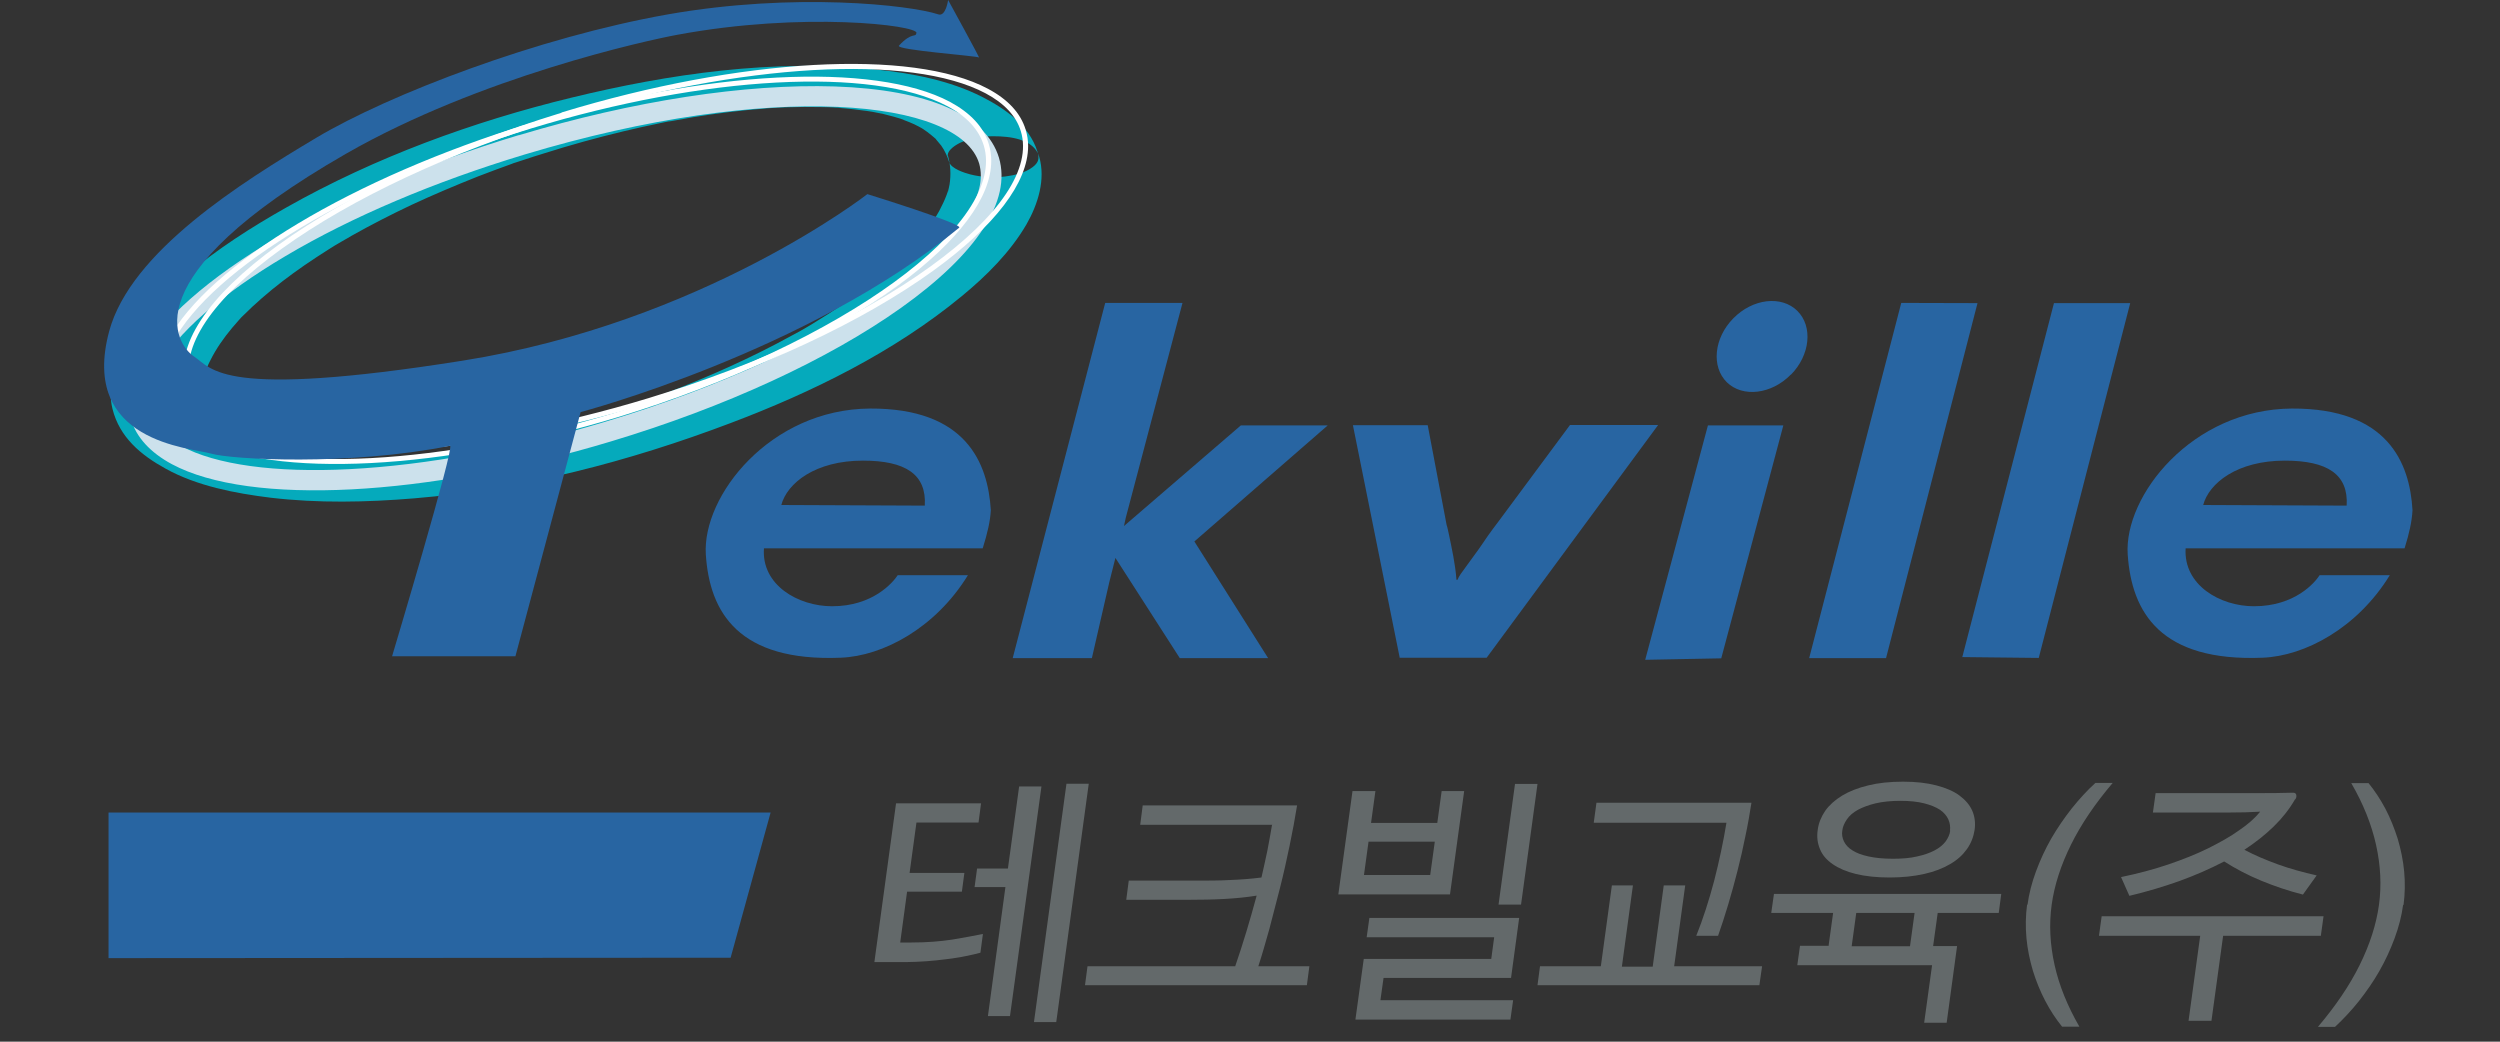 <svg width="120" height="50" viewBox="0 0 120 50" fill="none" xmlns="http://www.w3.org/2000/svg">
<rect x="0" y="0" width="120" height="50" fill="#333333" stroke="none"/>
<path fill-rule="evenodd" clip-rule="evenodd" d="M45.5 7.47C45.63 7.92 45.65 8.39 45.58 8.85C45.56 8.97 45.53 9.08 45.5 9.2C45.44 9.42 45.58 8.96 45.5 9.17C45.48 9.23 45.46 9.29 45.44 9.35C45.34 9.62 45.21 9.88 45.08 10.13C44.77 10.69 44.37 11.21 43.95 11.69C43.89 11.75 43.84 11.82 43.78 11.88C43.58 12.1 43.97 11.68 43.76 11.9C43.64 12.03 43.51 12.15 43.38 12.28C43.08 12.57 42.77 12.84 42.45 13.11C41.77 13.68 41.05 14.2 40.32 14.7C39.94 14.96 39.54 15.21 39.15 15.45C39.05 15.51 38.95 15.57 38.84 15.64C38.79 15.67 38.43 15.88 38.76 15.69C38.51 15.83 38.26 15.98 38 16.11C36.02 17.2 33.94 18.12 31.82 18.93C31.55 19.03 31.27 19.13 31 19.23C30.86 19.28 30.72 19.33 30.58 19.38C31 19.24 30.52 19.4 30.46 19.42C29.84 19.63 29.21 19.83 28.59 20.02C27.32 20.4 26.04 20.74 24.76 21.03C24.17 21.17 23.57 21.29 22.98 21.41C23.52 21.31 23.02 21.41 22.92 21.41C22.77 21.44 22.63 21.46 22.49 21.49C22.15 21.55 21.82 21.6 21.49 21.65C20.36 21.82 19.22 21.94 18.08 22.02C17.6 22.05 18.62 21.99 18.14 22.02C18.01 22.02 17.88 22.03 17.76 22.04C17.51 22.04 17.26 22.06 17.01 22.06C16.49 22.07 15.97 22.06 15.45 22.05C15.26 22.05 14.43 21.99 15.24 22.05C15.02 22.03 14.8 22.02 14.59 22C14.14 21.96 13.7 21.9 13.26 21.82C13.11 21.8 12.73 21.72 13.4 21.85C13.31 21.83 13.21 21.81 13.12 21.79C12.94 21.75 12.76 21.71 12.58 21.66C12.41 21.61 12.24 21.57 12.07 21.51C11.99 21.49 11.91 21.46 11.83 21.43C12.42 21.63 12.02 21.49 11.88 21.44C11.59 21.33 11.31 21.2 11.04 21.05C10.79 20.91 11.38 21.25 11.13 21.11C11.07 21.07 11.01 21.04 10.95 21C10.82 20.91 10.69 20.82 10.57 20.72C10.47 20.64 10.38 20.55 10.28 20.46C10.11 20.29 10.49 20.69 10.33 20.51C10.29 20.46 10.25 20.42 10.22 20.37C10.06 20.17 9.93 19.94 9.83 19.71C9.81 19.66 9.79 19.6 9.77 19.55C9.69 19.34 9.84 19.8 9.78 19.6C9.75 19.49 9.73 19.39 9.71 19.28C9.67 19.04 9.67 18.8 9.7 18.56C9.7 18.45 9.73 18.33 9.75 18.22C9.77 18.14 9.88 17.73 9.78 18.07C9.86 17.8 9.97 17.54 10.1 17.29C10.38 16.73 10.74 16.22 11.14 15.74C11.25 15.61 11.36 15.48 11.47 15.36C11.51 15.31 11.72 15.1 11.48 15.34C11.54 15.28 11.6 15.21 11.67 15.15C11.96 14.86 12.25 14.59 12.56 14.32C13.21 13.75 13.91 13.22 14.62 12.73C15 12.47 15.38 12.22 15.76 11.98C15.96 11.85 16.16 11.73 16.37 11.61C16.47 11.55 16.57 11.49 16.68 11.43C16.34 11.63 16.81 11.36 16.87 11.32C17.81 10.79 18.77 10.3 19.74 9.84C20.79 9.35 21.86 8.9 22.94 8.47C23.48 8.26 24.03 8.06 24.58 7.86C25.05 7.69 24.23 7.98 24.69 7.82C24.83 7.77 24.97 7.73 25.12 7.68C25.45 7.57 25.79 7.46 26.12 7.36C27.38 6.96 28.65 6.61 29.94 6.3C30.54 6.16 31.14 6.02 31.74 5.9C31.89 5.87 32.03 5.84 32.18 5.81C32.68 5.71 31.74 5.89 32.24 5.81C32.58 5.75 32.91 5.69 33.25 5.63C34.4 5.44 35.55 5.3 36.7 5.21C36.88 5.19 37.8 5.14 37.03 5.18C37.29 5.17 37.54 5.15 37.79 5.15C38.32 5.13 38.85 5.13 39.38 5.14C39.61 5.14 39.84 5.15 40.07 5.16C40.18 5.16 40.3 5.16 40.41 5.18C39.68 5.14 40.11 5.16 40.27 5.18C40.73 5.21 41.19 5.27 41.64 5.33C41.84 5.36 42.03 5.39 42.23 5.43C41.49 5.3 42.19 5.43 42.36 5.46C42.73 5.55 43.1 5.65 43.47 5.78C42.83 5.56 43.48 5.79 43.64 5.86C43.81 5.93 43.97 6 44.13 6.09C44.2 6.12 44.26 6.16 44.32 6.2C43.86 5.94 44.19 6.12 44.29 6.18C44.44 6.28 44.59 6.39 44.72 6.5C44.84 6.59 44.95 6.7 45.05 6.8C44.74 6.48 45.1 6.89 45.18 6.99C45.35 7.23 45.47 7.5 45.56 7.78C45.66 8.1 46.3 8.3 46.57 8.37C47.12 8.51 47.7 8.54 48.26 8.47C48.71 8.41 49.2 8.3 49.57 8.02C49.87 7.79 49.9 7.59 49.79 7.26C49.4 6.03 48.26 5.22 47.16 4.66C45.58 3.85 43.73 3.51 41.99 3.33C37.13 2.82 32.14 3.54 27.42 4.69C22.69 5.84 18.01 7.55 13.76 9.95C12.06 10.91 10.41 11.96 8.92 13.23C7.81 14.18 6.73 15.27 6 16.55C5.49 17.46 5.14 18.59 5.4 19.63C5.74 20.99 6.76 21.84 7.94 22.49C9.45 23.33 11.29 23.68 12.99 23.89C15.28 24.16 17.6 24.11 19.89 23.92C25.07 23.49 30.2 22.15 35.06 20.31C38.98 18.83 42.91 16.9 46.16 14.22C47.34 13.25 48.49 12.11 49.27 10.77C49.82 9.81 50.2 8.61 49.88 7.52C49.63 6.66 48.45 6.54 47.69 6.54C47.17 6.54 46.62 6.61 46.14 6.83C45.95 6.91 45.41 7.21 45.5 7.53" fill="#05AABC"/>
<path fill-rule="evenodd" clip-rule="evenodd" d="M24.89 6.49C16.03 9.15 8.73 13.46 6.72 17.21C6.16 18.25 6.01 19.22 6.28 20.11C6.54 20.99 7.21 21.72 8.25 22.28C12 24.29 20.46 23.86 29.32 21.19C34.81 19.54 39.76 17.26 43.26 14.77C46.9 12.18 48.56 9.63 47.95 7.57C47.33 5.51 44.53 4.3 40.07 4.15C35.78 4.01 30.39 4.84 24.91 6.49M8.7 21.42C7.89 20.99 7.39 20.45 7.2 19.83C7.01 19.2 7.13 18.47 7.57 17.67C8.46 16.01 10.63 14.11 13.69 12.3C16.89 10.4 20.87 8.72 25.17 7.42C37.07 3.84 46.07 4.75 47 7.85C47.05 8.03 47.08 8.23 47.08 8.43C47.08 11.62 40.22 16.89 29.03 20.25C24.72 21.55 20.48 22.33 16.76 22.52C13.22 22.7 10.35 22.31 8.7 21.41" fill="#CCE1EC"/>
<path fill-rule="evenodd" clip-rule="evenodd" d="M25.41 5.93C16.98 8.51 10.01 12.68 8.07 16.32C7.55 17.31 7.41 18.22 7.65 19.04C7.9 19.86 8.53 20.54 9.51 21.06C13.15 23 21.26 22.58 29.7 20.01C34.99 18.39 39.76 16.15 43.11 13.7C46.03 11.56 47.58 9.47 47.58 7.72C47.58 7.44 47.54 7.17 47.46 6.91C47.21 6.09 46.58 5.42 45.6 4.89C41.95 2.95 33.84 3.37 25.41 5.94M9.63 20.85C8.7 20.35 8.12 19.72 7.89 18.97C7.66 18.22 7.8 17.37 8.29 16.44C10.2 12.85 17.11 8.72 25.48 6.17C33.85 3.62 41.89 3.19 45.48 5.1C46.41 5.59 46.99 6.23 47.22 6.98C48.36 10.73 40.47 16.47 29.63 19.78C21.25 22.33 13.22 22.76 9.63 20.85Z" fill="white"/>
<path fill-rule="evenodd" clip-rule="evenodd" d="M26.96 5.41C21.6 7.05 16.77 9.3 13.37 11.75C9.94 14.23 8.36 16.63 8.93 18.52C9.17 19.31 9.78 19.97 10.74 20.48C14.38 22.42 22.61 21.96 31.21 19.34C36.57 17.7 41.4 15.45 44.8 12.99C47.77 10.84 49.35 8.76 49.35 7.01C49.35 6.74 49.31 6.48 49.23 6.22C48.99 5.43 48.38 4.77 47.42 4.26C43.78 2.32 35.55 2.78 26.95 5.4M10.85 20.27C9.95 19.79 9.38 19.18 9.16 18.45C8.62 16.68 10.16 14.36 13.51 11.95C16.89 9.51 21.69 7.27 27.03 5.64C35.57 3.03 43.72 2.57 47.31 4.48C48.21 4.96 48.78 5.57 49 6.3C49.54 8.07 48 10.39 44.65 12.8C41.27 15.24 36.47 17.48 31.13 19.11C22.59 21.71 14.44 22.18 10.85 20.27Z" fill="white"/>
<path fill-rule="evenodd" clip-rule="evenodd" d="M41.63 9.32C41.63 9.32 33.73 15.48 22.22 17.31C10.58 19.16 10.2 17.7 9.31 17.11C8.47 16.55 6.2 13.36 16.59 7.39C23.05 3.68 31.09 1.93 32.51 1.67C38.58 0.54 44.05 1.22 43.99 1.58C43.95 1.83 43.79 1.5 43.15 2.19C42.96 2.4 46.9 2.68 46.99 2.76C47.07 2.84 45.51 0 45.51 0C45.51 0 45.4 0.81 45.04 0.69C43.68 0.24 38.13 -0.38 32.06 0.69C25.84 1.79 18.69 4.52 15.17 6.62C11.57 8.77 6.27 12.08 5.24 15.9C3.81 21.23 9.15 21.49 10.12 21.77C11.09 22.06 16.73 22.37 21.6 21.4C21.86 21.35 18.82 31.5 18.82 31.5H24.74L27.87 19.78C27.87 19.78 38.8 16.9 46.04 10.93C46.26 10.75 41.64 9.32 41.64 9.32" fill="#2865A2"/>
<path fill-rule="evenodd" clip-rule="evenodd" d="M35.07 45.97L5.21 45.99V39H36.99L35.07 45.97Z" fill="#2865A2"/>
<path fill-rule="evenodd" clip-rule="evenodd" d="M115.42 26.32C115.65 25.58 115.77 25.03 115.8 24.49C115.67 22.21 114.61 19.59 110.01 19.61C105.22 19.64 101.94 23.8 102.13 26.62C102.32 29.4 103.71 31.77 108.61 31.57C110.63 31.49 113.15 30.15 114.71 27.61H111.34C111.12 27.96 110.16 29.1 108.19 29.1C106.56 29.1 104.8 28.08 104.91 26.32H115.42ZM105.75 24.25C106.03 23.18 107.4 22.11 109.67 22.11C111.72 22.11 112.73 22.77 112.64 24.27L105.75 24.24V24.25Z" fill="#2865A2"/>
<path fill-rule="evenodd" clip-rule="evenodd" d="M47.17 26.32C47.4 25.58 47.53 25.03 47.56 24.49C47.42 22.21 46.37 19.59 41.76 19.61C36.97 19.64 33.7 23.8 33.88 26.62C34.06 29.4 35.46 31.77 40.36 31.57C42.38 31.49 44.9 30.15 46.46 27.61H43.09C42.86 27.96 41.9 29.1 39.94 29.1C38.31 29.1 36.54 28.08 36.67 26.32H47.17ZM37.5 24.25C37.78 23.18 39.15 22.11 41.42 22.11C43.47 22.11 44.48 22.77 44.39 24.27L37.5 24.24V24.25Z" fill="#2865A2"/>
<path fill-rule="evenodd" clip-rule="evenodd" d="M53.05 14.54H56.76L54.04 24.84L53.95 25.25L59.56 20.42H63.73L57.33 25.99L60.87 31.59H56.63L53.54 26.78L53.25 27.93L52.41 31.59H48.61L53.05 14.54Z" fill="#2865A2"/>
<path fill-rule="evenodd" clip-rule="evenodd" d="M67.19 31.59L64.94 20.41H68.53L69.44 25.21C69.47 25.27 69.5 25.45 69.55 25.66C69.69 26.35 69.85 27.04 69.91 27.83H69.96C70.04 27.63 70.13 27.53 70.44 27.1L71 26.33C71.23 25.98 71.56 25.51 71.92 25.04L75.36 20.4H79.59L71.36 31.57H67.2L67.19 31.59Z" fill="#2865A2"/>
<path fill-rule="evenodd" clip-rule="evenodd" d="M91.26 14.54L94.92 14.55L90.53 31.59H86.84L91.26 14.54Z" fill="#2865A2"/>
<path fill-rule="evenodd" clip-rule="evenodd" d="M85.96 17.98C85.03 18.93 83.65 19.09 82.89 18.35C82.13 17.6 82.27 16.22 83.2 15.28C84.13 14.33 85.51 14.17 86.27 14.92C87.03 15.67 86.89 17.05 85.96 17.99" fill="#2865A2"/>
<path fill-rule="evenodd" clip-rule="evenodd" d="M81.98 20.42H85.6L82.62 31.6L78.97 31.67L81.98 20.42Z" fill="#2865A2"/>
<path fill-rule="evenodd" clip-rule="evenodd" d="M98.59 14.55H102.25L97.86 31.58L94.19 31.54L98.59 14.55Z" fill="#2865A2"/>
<path fill-rule="evenodd" clip-rule="evenodd" d="M97.32 43.43C97.39 42.9 97.53 42.36 97.73 41.82C97.93 41.28 98.17 40.76 98.46 40.25C98.75 39.75 99.08 39.27 99.44 38.81C99.8 38.36 100.18 37.94 100.58 37.58H101.41C100.57 38.57 99.9 39.55 99.41 40.54C98.92 41.53 98.61 42.49 98.48 43.43C98.35 44.37 98.4 45.33 98.62 46.32C98.84 47.31 99.24 48.29 99.81 49.28H98.98C98.68 48.91 98.41 48.5 98.17 48.04C97.93 47.58 97.74 47.11 97.58 46.6C97.43 46.09 97.32 45.57 97.27 45.03C97.22 44.49 97.23 43.96 97.3 43.42" fill="#63696A"/>
<path fill-rule="evenodd" clip-rule="evenodd" d="M110.16 38.37C109.89 38.84 109.55 39.27 109.14 39.67C108.73 40.07 108.26 40.44 107.73 40.79C108.22 41.05 108.76 41.28 109.34 41.49C109.92 41.7 110.54 41.87 111.2 42.02L110.54 42.94C109.83 42.76 109.16 42.53 108.53 42.27C107.9 42.01 107.31 41.7 106.76 41.35C106.09 41.7 105.38 42.01 104.61 42.29C103.85 42.56 103.05 42.8 102.21 43L101.81 42.1C102.63 41.93 103.38 41.73 104.09 41.49C104.79 41.25 105.42 41 105.99 40.72C106.55 40.44 107.05 40.16 107.47 39.86C107.9 39.57 108.24 39.27 108.49 38.96C108.01 38.99 107.54 39 107.08 39C106.62 39 106.16 39 105.69 39H103.34L103.47 38.07H108.34C108.89 38.07 109.46 38.07 110.05 38.05C110.14 38.05 110.2 38.07 110.22 38.15C110.24 38.23 110.22 38.3 110.18 38.36L110.16 38.37ZM100.88 43.98H111.53L111.4 44.92H106.71L106.15 49H105.05L105.61 44.92H100.75L100.88 43.98Z" fill="#63696A"/>
<path fill-rule="evenodd" clip-rule="evenodd" d="M115.35 43.43C115.28 43.96 115.14 44.5 114.94 45.04C114.74 45.58 114.5 46.1 114.21 46.61C113.92 47.12 113.59 47.59 113.23 48.05C112.87 48.5 112.48 48.92 112.08 49.29H111.26C112.1 48.3 112.77 47.32 113.26 46.33C113.75 45.34 114.06 44.38 114.19 43.44C114.32 42.5 114.27 41.54 114.05 40.55C113.83 39.56 113.43 38.57 112.86 37.59H113.69C113.99 37.96 114.26 38.37 114.5 38.82C114.74 39.28 114.93 39.76 115.09 40.26C115.24 40.77 115.35 41.29 115.4 41.83C115.45 42.37 115.44 42.91 115.37 43.44" fill="#63696A"/>
<path fill-rule="evenodd" clip-rule="evenodd" d="M50.7 49.06H49.63L51.19 37.62H52.26L50.7 49.06ZM48.92 37.75H49.99L48.48 48.77H47.42L48.26 42.58H46.78L46.9 41.69H48.38L48.92 37.74V37.75ZM41.97 46.18L43.01 38.56H47.09L46.97 39.48H43.99L43.66 41.9H46.29L46.17 42.8H43.54L43.21 45.24H43.76C44.47 45.24 45.12 45.19 45.71 45.1C46.3 45 46.79 44.91 47.18 44.83L47.06 45.73C46.85 45.79 46.61 45.84 46.32 45.9C46.04 45.96 45.74 46 45.43 46.04C45.11 46.08 44.79 46.12 44.46 46.14C44.13 46.16 43.81 46.18 43.5 46.18H41.97Z" fill="#63696A"/>
<path fill-rule="evenodd" clip-rule="evenodd" d="M61.08 39.59H54.73L54.85 38.66H62.26C62.16 39.28 62.04 39.93 61.9 40.6C61.76 41.27 61.61 41.95 61.44 42.62C61.27 43.29 61.1 43.95 60.93 44.59C60.75 45.23 60.58 45.83 60.4 46.38H62.85L62.73 47.29H52.08L52.2 46.38H59.29C59.47 45.85 59.65 45.31 59.82 44.74C59.99 44.17 60.16 43.59 60.32 42.99C59.83 43.07 59.32 43.12 58.77 43.15C58.22 43.18 57.64 43.19 57.04 43.19H54.06L54.18 42.27H57.39C57.97 42.27 58.53 42.27 59.06 42.24C59.59 42.22 60.09 42.18 60.55 42.12C60.65 41.69 60.74 41.27 60.83 40.85C60.91 40.43 60.99 40 61.06 39.58" fill="#63696A"/>
<path fill-rule="evenodd" clip-rule="evenodd" d="M72.72 37.63H73.8L73.01 43.42H71.93L72.72 37.63ZM68.87 40.4H65.69L65.47 42H68.65L68.87 40.4ZM72.5 48.94H65.06L65.46 46.03H71.58L71.72 44.99H65.6L65.73 44.06H72.92L72.53 46.94H66.41L66.26 48.01H72.63L72.5 48.94ZM64.24 42.93L64.92 37.97H66.02L65.81 39.5H68.99L69.2 37.97H70.28L69.6 42.93H64.24Z" fill="#63696A"/>
<path fill-rule="evenodd" clip-rule="evenodd" d="M82.47 44.92H81.42C81.75 44.1 82.03 43.22 82.28 42.28C82.52 41.34 82.72 40.41 82.87 39.49H76.5L76.63 38.53H84.07C83.99 39.04 83.9 39.57 83.78 40.13C83.67 40.69 83.54 41.25 83.4 41.8C83.26 42.35 83.11 42.9 82.95 43.43C82.79 43.96 82.63 44.46 82.47 44.91V44.92ZM80.89 42.5L80.36 46.38H84.58L84.45 47.29H73.8L73.92 46.38H76.84L77.37 42.5H78.38L77.85 46.4H79.33L79.86 42.5H80.87H80.89Z" fill="#63696A"/>
<path fill-rule="evenodd" clip-rule="evenodd" d="M91.68 45.42L91.9 43.82H89.1L88.88 45.42H91.69H91.68ZM93.6 39.87C93.62 39.69 93.6 39.51 93.52 39.33C93.44 39.16 93.31 39 93.12 38.87C92.92 38.74 92.67 38.64 92.36 38.56C92.05 38.48 91.67 38.44 91.22 38.44C90.77 38.44 90.37 38.48 90.03 38.56C89.69 38.64 89.41 38.75 89.18 38.87C88.95 39 88.77 39.15 88.65 39.33C88.53 39.51 88.45 39.68 88.43 39.87C88.4 40.05 88.43 40.22 88.51 40.39C88.59 40.55 88.72 40.7 88.92 40.82C89.12 40.95 89.37 41.04 89.69 41.11C90.01 41.18 90.4 41.22 90.85 41.22C91.3 41.22 91.69 41.19 92.02 41.11C92.35 41.04 92.63 40.94 92.86 40.82C93.09 40.7 93.27 40.55 93.39 40.39C93.51 40.22 93.59 40.05 93.61 39.87H93.6ZM94.78 39.84C94.73 40.17 94.61 40.48 94.41 40.76C94.21 41.04 93.95 41.28 93.6 41.48C93.26 41.68 92.85 41.84 92.36 41.95C91.87 42.06 91.32 42.12 90.7 42.12C90.08 42.12 89.53 42.06 89.08 41.95C88.63 41.84 88.26 41.68 87.97 41.48C87.68 41.28 87.47 41.04 87.36 40.76C87.24 40.48 87.2 40.17 87.25 39.84C87.29 39.51 87.42 39.2 87.61 38.92C87.81 38.64 88.08 38.4 88.42 38.19C88.77 37.98 89.18 37.82 89.67 37.7C90.15 37.58 90.71 37.52 91.34 37.52C91.97 37.52 92.49 37.58 92.95 37.7C93.41 37.82 93.78 37.98 94.06 38.19C94.34 38.4 94.55 38.64 94.67 38.92C94.79 39.2 94.83 39.51 94.78 39.84ZM87.77 45.41L87.99 43.82H85.02L85.15 42.91H96.06L95.94 43.82H93.01L92.79 45.41H93.94L93.44 49.09H92.36L92.74 46.33H86.27L86.4 45.4H87.79L87.77 45.41Z" fill="#63696A"/>
</svg>
